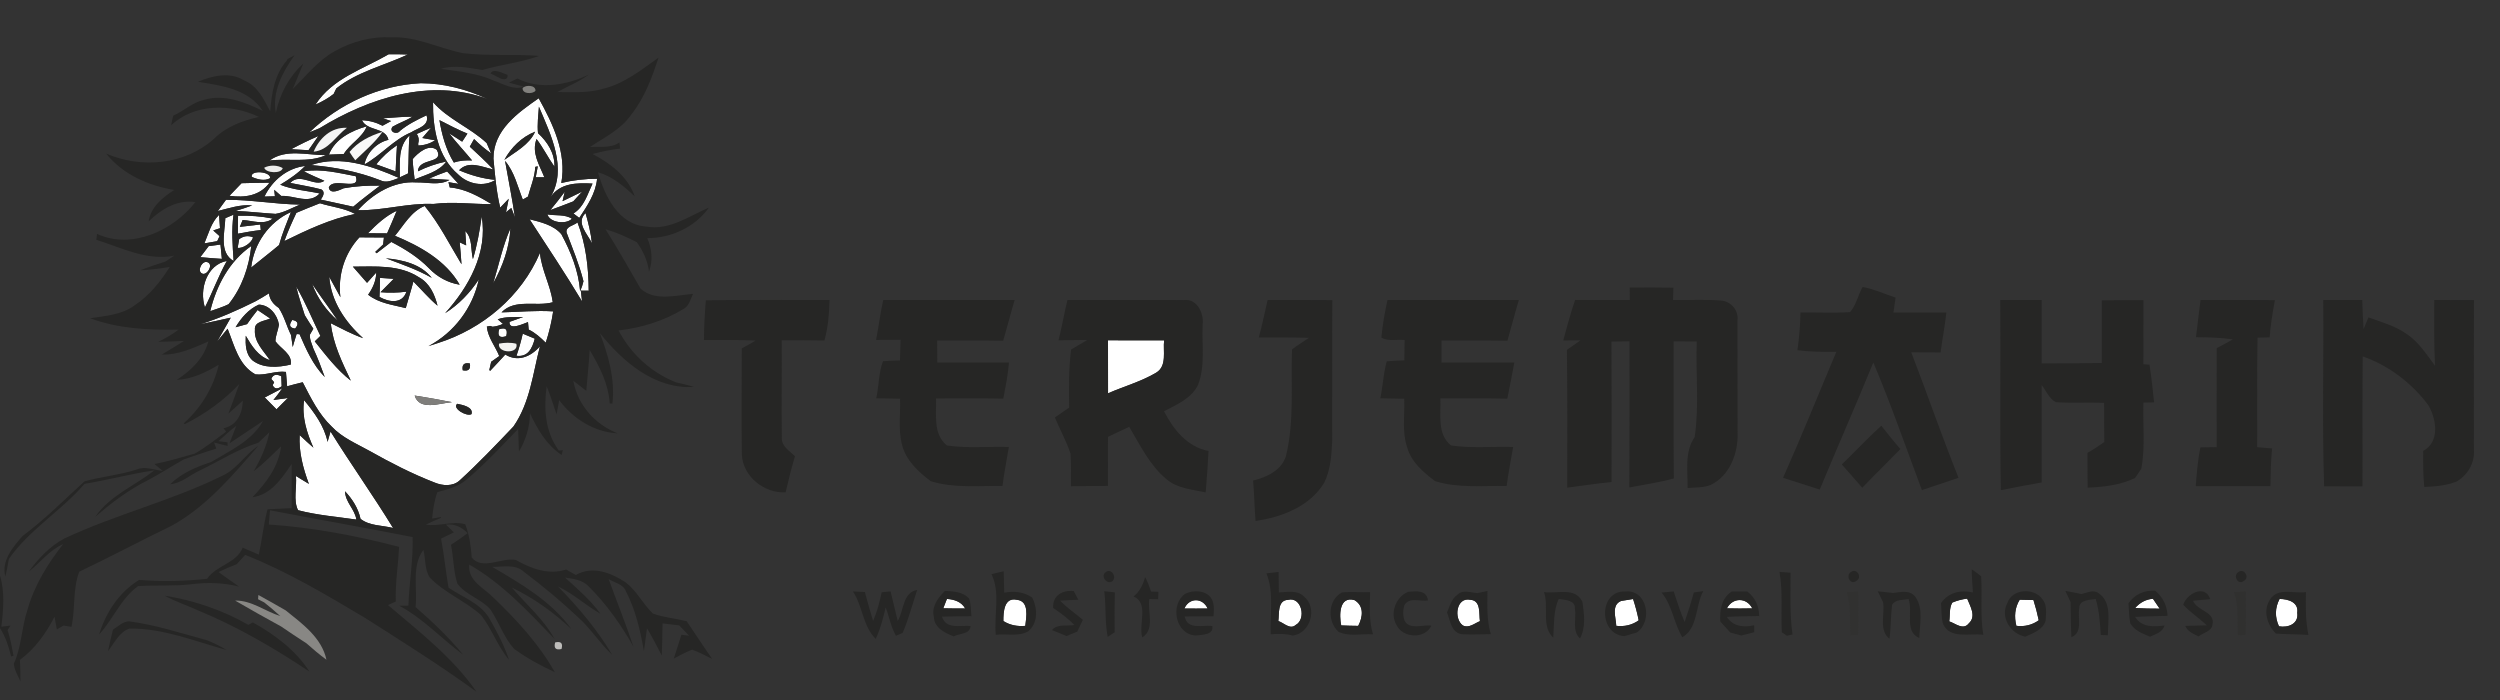 <?xml version="1.0" encoding="UTF-8" ?>
<!DOCTYPE svg PUBLIC "-//W3C//DTD SVG 1.1//EN" "http://www.w3.org/Graphics/SVG/1.1/DTD/svg11.dtd">
<svg width="600pt" height="168pt" viewBox="0 0 600 168" version="1.1" xmlns="http://www.w3.org/2000/svg">
<rect x="0" y="0" width="600" height="168" fill="#333333" stroke="none"/>
<g id="#ffffffff">
<path fill="#ffffff" opacity="1.00" d=" M 75.72 25.10 C 79.76 18.80 87.16 16.59 93.27 13.03 C 94.81 13.00 96.34 13.02 97.88 13.08 C 92.17 15.76 85.73 17.21 80.72 21.22 C 80.56 21.55 80.24 22.21 80.08 22.54 C 78.76 23.60 77.27 24.41 75.72 25.10 Z" />
<path fill="#ffffff" opacity="1.00" d=" M 74.24 31.78 C 81.43 24.89 91.02 20.46 101.00 19.97 C 106.55 19.99 112.00 21.42 117.02 23.77 C 103.39 18.67 88.52 23.52 76.68 30.78 C 75.86 31.12 75.05 31.45 74.24 31.78 Z" />
<path fill="#ffffff" opacity="1.00" d=" M 118.43 38.07 C 118.37 31.24 124.28 27.06 129.29 23.58 C 132.69 29.72 136.04 36.70 134.71 43.92 C 137.52 43.23 140.40 42.91 143.30 42.90 C 142.97 46.44 140.93 49.42 139.02 52.30 C 138.55 51.95 138.08 51.59 137.62 51.23 C 140.20 49.66 140.98 46.61 142.21 44.06 C 138.48 43.86 134.36 43.87 132.06 47.42 C 136.30 40.43 132.15 32.31 129.34 25.61 C 129.19 27.72 128.91 29.84 129.12 31.95 C 131.37 34.04 133.16 36.74 133.07 40.01 C 131.54 37.85 130.38 35.47 128.77 33.36 C 127.51 36.69 129.48 39.59 130.64 42.54 L 128.58 42.55 C 128.70 41.89 128.95 40.57 129.07 39.91 L 128.46 40.05 C 128.35 42.53 127.35 44.82 126.71 47.18 C 126.40 47.36 125.78 47.72 125.47 47.90 C 124.21 44.73 123.46 41.27 121.21 38.61 C 121.99 43.13 122.93 47.61 123.58 52.15 C 123.37 51.59 122.93 50.47 122.71 49.91 L 121.44 50.96 L 122.09 47.70 L 120.05 49.83 C 119.12 46.00 118.80 42.00 118.43 38.07 M 121.04 38.37 C 123.71 36.44 127.04 34.72 128.43 31.60 C 125.22 32.87 122.69 35.38 121.04 38.37 M 120.21 46.71 C 120.85 47.34 120.85 47.34 120.21 46.71 Z" />
<path fill="#ffffff" opacity="1.00" d=" M 103.93 24.53 C 107.56 28.66 112.86 30.63 116.80 34.33 C 117.07 34.95 117.61 36.19 117.87 36.81 C 116.41 35.78 115.05 34.63 113.78 33.37 C 113.43 33.98 113.08 34.58 112.75 35.20 C 114.67 36.98 116.60 38.75 118.40 40.67 C 115.67 40.08 112.47 38.44 110.18 40.86 C 112.98 42.06 115.89 42.90 118.93 43.17 C 116.08 44.98 112.30 44.18 109.98 41.88 C 105.02 37.66 103.86 30.71 103.93 24.53 M 105.46 28.83 C 106.06 32.39 107.03 35.92 108.93 39.02 C 110.34 38.52 111.78 38.45 113.30 38.51 C 111.49 36.31 109.52 34.25 107.80 31.99 C 108.58 32.49 110.14 33.49 110.92 34.00 C 111.33 33.35 111.76 32.72 112.18 32.07 C 109.88 31.12 107.67 29.97 105.46 28.83 Z" />
<path fill="#ffffff" opacity="1.00" d=" M 91.90 28.40 C 94.26 28.26 96.62 27.99 98.99 28.00 C 97.47 28.97 95.73 29.51 94.19 30.43 C 93.28 31.70 95.31 32.42 96.00 31.40 C 97.92 29.82 100.14 28.73 102.37 27.67 C 103.17 30.23 100.18 30.76 98.67 31.76 C 94.41 33.55 91.45 37.27 87.46 39.47 C 88.00 36.64 90.45 34.20 93.23 33.56 C 92.48 30.45 88.21 31.57 86.87 28.86 C 88.62 28.92 90.27 29.37 91.81 30.18 C 92.50 29.82 93.19 29.44 93.87 29.05 L 91.90 28.40 Z" />
<path fill="#ffffff" opacity="1.00" d=" M 78.94 37.11 C 80.37 33.32 84.38 31.36 88.04 30.30 C 86.92 33.09 84.03 34.45 82.50 36.97 C 81.61 37.00 79.83 37.08 78.94 37.11 Z" />
<path fill="#ffffff" opacity="1.00" d=" M 100.03 32.15 C 101.17 31.62 102.31 31.12 103.47 30.64 C 102.77 31.47 102.06 32.30 101.35 33.12 L 104.44 33.68 C 103.15 34.48 101.80 34.89 100.38 34.92 L 100.37 34.43 C 100.62 33.63 100.51 32.87 100.03 32.15 Z" />
<path fill="#ffffff" opacity="1.00" d=" M 69.88 35.81 C 72.01 34.67 74.18 33.61 76.40 32.65 C 75.63 33.80 74.83 34.92 74.04 36.05 C 72.65 35.98 71.27 35.90 69.88 35.81 Z" />
<path fill="#ffffff" opacity="1.00" d=" M 95.97 42.55 C 95.98 39.07 95.45 35.12 98.31 32.48 C 97.99 35.52 98.14 38.58 97.92 41.63 C 97.43 41.86 96.46 42.32 95.97 42.55 Z" />
<path fill="#ffffff" opacity="1.00" d=" M 90.31 39.45 C 91.70 37.65 93.39 36.12 95.28 34.86 C 95.14 36.95 95.02 39.04 94.95 41.14 C 93.41 40.57 91.86 40.01 90.31 39.45 Z" />
<path fill="#ffffff" opacity="1.00" d=" M 99.05 38.17 C 100.35 36.64 102.89 34.48 104.82 35.95 C 106.78 39.46 100.43 37.75 100.31 41.11 C 102.48 40.03 104.75 39.25 107.12 38.76 C 105.32 41.25 102.17 41.90 99.51 43.07 C 99.35 41.44 99.07 39.82 99.05 38.17 Z" />
<path fill="#ffffff" opacity="1.00" d=" M 64.68 38.53 C 68.64 35.63 73.72 37.26 78.23 37.24 C 74.01 39.13 69.17 37.95 64.68 38.53 Z" />
<path fill="#ffffff" opacity="1.00" d=" M 74.65 39.62 C 81.67 37.17 89.24 39.84 95.73 42.70 C 94.28 43.22 92.74 44.06 91.22 43.24 C 85.91 41.19 80.31 40.08 74.65 39.62 Z" />
<path fill="#ffffff" opacity="1.00" d=" M 63.47 47.18 C 65.32 43.31 68.90 40.33 73.24 39.83 C 71.48 41.63 69.39 43.04 67.25 44.33 C 70.26 45.57 73.56 45.74 76.72 46.43 C 74.18 49.18 70.62 46.82 67.50 47.03 C 66.94 46.53 66.38 46.04 65.81 45.55 L 65.98 47.10 L 63.47 47.18 Z" />
<path fill="#ffffff" opacity="1.00" d=" M 60.42 42.45 C 59.99 40.76 65.00 41.11 64.84 42.76 C 63.49 43.54 61.74 43.05 60.42 42.45 Z" />
<path fill="#ffffff" opacity="1.00" d=" M 72.93 41.12 C 77.13 40.43 81.29 41.52 85.39 42.30 C 86.64 46.11 79.89 42.31 78.91 45.03 C 79.27 46.77 81.50 45.61 82.46 45.19 C 85.34 44.66 88.28 44.51 91.20 44.55 C 89.04 46.22 86.85 47.84 84.77 49.61 C 82.18 49.03 79.58 48.47 76.98 47.91 C 77.49 47.17 78.15 46.11 77.13 45.46 C 74.67 44.80 72.14 44.43 69.65 43.90 C 72.09 41.27 75.55 45.05 77.85 43.39 C 76.20 42.65 74.52 41.97 72.93 41.12 Z" />
<path fill="#ffffff" opacity="1.00" d=" M 102.96 42.86 C 104.39 42.24 105.84 41.67 107.31 41.15 C 108.22 42.14 109.13 43.13 110.03 44.13 L 107.63 43.72 C 107.71 44.03 107.86 44.67 107.94 44.99 C 111.64 45.28 114.90 47.15 118.02 49.00 C 113.35 49.01 108.70 48.34 104.04 48.95 C 97.93 48.67 92.00 50.57 85.91 50.45 C 89.41 46.54 94.50 43.38 99.93 43.78 C 102.57 43.71 105.44 44.60 107.88 43.18 C 106.65 43.10 104.19 42.94 102.96 42.86 Z" />
<path fill="#ffffff" opacity="1.00" d=" M 55.07 46.99 C 56.03 45.98 57.00 44.98 57.97 43.97 C 60.20 43.89 62.44 43.88 64.68 43.85 C 62.41 47.00 58.68 47.52 55.07 46.99 Z" />
<path fill="#ffffff" opacity="1.00" d=" M 129.24 43.98 C 129.85 44.64 129.85 44.64 129.24 43.98 Z" />
<path fill="#ffffff" opacity="1.00" d=" M 135.54 46.02 C 135.40 46.59 135.14 47.72 135.01 48.28 C 136.58 47.53 138.16 46.75 139.73 45.98 C 139.01 46.76 138.29 47.54 137.59 48.33 C 135.75 49.03 133.93 49.77 132.08 50.42 C 133.26 48.98 134.44 47.53 135.54 46.02 Z" />
<path fill="#ffffff" opacity="1.00" d=" M 54.24 47.95 C 60.19 47.91 66.07 49.03 72.03 49.10 C 70.09 49.87 68.21 51.01 66.13 51.33 C 62.94 51.13 59.76 50.76 56.56 50.62 C 57.90 50.22 59.22 49.78 60.53 49.30 C 57.70 49.02 54.99 49.98 52.28 50.64 C 52.77 49.96 53.75 48.62 54.24 47.95 Z" />
<path fill="#ffffff" opacity="1.00" d=" M 71.13 51.08 C 73.00 50.27 74.89 49.53 76.79 48.78 C 79.59 49.66 82.60 49.93 85.22 51.34 C 79.22 52.56 73.70 55.20 68.24 57.86 C 69.07 55.55 70.08 53.30 71.13 51.08 Z" />
<path fill="#ffffff" opacity="1.00" d=" M 94.79 56.59 C 96.93 54.02 98.67 50.73 101.92 49.43 C 105.44 53.71 107.91 58.70 110.76 63.42 C 110.64 61.66 110.50 59.91 110.33 58.16 L 111.88 58.89 C 111.82 58.03 111.72 56.31 111.66 55.45 C 113.47 57.22 112.93 59.93 113.50 62.19 C 114.52 58.84 115.11 55.40 115.61 51.95 C 117.10 60.62 112.48 68.95 106.82 75.17 C 110.10 73.09 112.80 70.29 114.92 67.04 C 113.46 73.89 109.02 79.80 102.83 83.07 C 103.39 82.89 104.50 82.53 105.05 82.35 C 115.82 78.95 125.13 71.16 129.59 60.69 C 129.96 64.82 132.12 68.46 132.67 72.54 C 128.61 73.67 123.62 71.61 120.36 74.97 C 124.49 74.88 128.62 74.46 132.76 74.73 C 132.38 77.28 131.78 79.79 130.98 82.25 C 129.75 81.04 128.46 79.85 126.88 79.10 C 126.84 78.65 126.76 77.75 126.72 77.30 C 125.60 77.69 122.11 79.43 122.28 77.25 C 123.37 76.87 124.47 76.47 125.56 76.08 C 123.53 76.16 121.40 75.92 119.45 76.63 C 119.76 76.91 120.39 77.46 120.71 77.73 C 119.92 78.10 119.09 78.33 118.23 78.42 L 117.62 78.22 C 117.43 78.26 117.04 78.34 116.84 78.38 C 117.08 81.00 118.87 83.08 119.82 85.46 C 119.34 85.80 118.37 86.48 117.88 86.83 C 117.77 87.31 117.55 88.29 117.44 88.78 L 117.62 89.02 C 118.84 87.72 120.07 86.42 121.27 85.09 C 124.29 86.97 127.44 85.58 129.59 83.11 C 127.89 89.65 127.20 96.66 123.23 102.36 C 119.03 106.77 114.83 111.18 110.33 115.29 C 108.72 116.80 106.21 116.61 104.30 115.81 C 98.90 113.72 93.73 111.06 88.69 108.22 C 85.55 106.47 82.11 105.05 79.61 102.38 C 76.48 99.42 74.60 95.50 72.65 91.74 C 71.40 92.04 70.15 92.36 68.91 92.71 C 68.84 91.84 68.70 90.12 68.63 89.26 C 66.15 88.94 63.73 90.14 61.30 89.85 C 57.21 87.62 56.24 82.85 54.62 78.89 C 53.78 79.93 52.95 80.97 52.09 82.00 C 53.18 80.07 54.31 78.17 55.38 76.24 C 52.92 76.76 50.48 77.36 48.01 77.84 C 52.63 76.41 57.05 74.45 61.37 72.29 C 62.45 71.70 63.50 71.06 64.55 70.40 C 64.72 71.94 65.65 73.07 66.90 73.90 C 68.23 75.90 68.78 78.28 69.85 80.42 C 69.95 81.14 70.15 82.57 70.25 83.29 C 70.54 82.24 70.85 81.20 71.19 80.17 C 71.37 80.18 71.72 80.21 71.90 80.22 C 73.49 83.87 75.11 87.60 77.94 90.49 C 77.11 88.18 76.24 85.88 75.20 83.65 C 74.87 82.55 74.28 81.49 74.38 80.31 C 74.58 79.96 75.00 79.25 75.20 78.90 C 74.49 77.83 73.80 76.75 73.14 75.65 C 72.43 73.36 71.61 71.09 71.08 68.74 C 73.31 72.55 74.96 76.66 76.90 80.62 C 76.45 81.05 75.99 81.49 75.55 81.93 C 78.21 85.27 80.82 88.70 84.20 91.36 C 82.11 86.95 79.91 82.50 79.39 77.57 C 81.94 78.85 84.46 80.21 87.15 81.16 C 82.87 77.34 79.45 72.32 79.02 66.43 C 79.69 67.66 81.03 70.11 81.70 71.33 C 81.05 66.08 82.66 60.85 86.26 56.96 C 88.22 56.96 90.18 56.98 92.14 57.00 C 92.09 57.42 92.00 58.26 91.95 58.68 C 91.48 59.12 90.53 60.01 90.06 60.46 L 90.39 60.78 C 91.56 59.87 92.73 58.96 93.91 58.06 C 97.20 59.76 100.38 61.74 102.98 64.41 C 104.95 66.46 107.50 67.87 110.32 68.33 C 107.01 62.53 100.78 59.06 94.79 56.59 M 92.61 61.99 C 96.35 63.40 100.14 64.69 103.63 66.69 C 100.97 63.34 96.63 62.36 92.61 61.99 M 84.69 63.99 C 85.83 65.27 86.96 66.58 88.09 67.88 C 88.65 67.26 89.75 66.02 90.31 65.40 C 90.26 67.38 89.48 69.15 88.35 70.73 C 90.96 72.80 94.27 73.15 97.38 73.95 C 97.97 71.81 98.66 69.71 99.21 67.57 C 101.15 69.49 102.91 71.60 105.01 73.37 C 104.34 70.68 103.11 67.95 100.57 66.56 C 95.86 63.47 90.04 63.98 84.69 63.99 M 56.54 78.54 C 57.22 78.35 58.60 77.98 59.29 77.79 C 60.09 76.63 60.93 75.50 61.82 74.40 C 62.83 75.08 63.83 75.76 64.84 76.44 C 63.61 77.06 60.97 77.12 61.18 79.13 C 60.94 82.08 63.27 84.20 64.78 86.44 C 61.95 85.54 60.39 82.99 58.98 80.58 C 58.90 82.69 58.91 84.97 60.62 86.51 C 63.23 88.49 66.77 88.19 69.78 87.50 C 70.22 84.97 67.36 83.70 66.10 81.90 C 66.13 80.53 66.75 79.27 66.95 77.93 C 66.57 75.55 64.70 73.19 62.12 73.11 C 59.67 74.20 57.89 76.28 56.54 78.54 M 111.06 88.87 C 112.43 89.15 113.00 88.60 112.76 87.23 C 111.38 86.98 110.82 87.53 111.06 88.87 M 99.52 94.93 C 100.65 98.67 105.60 96.75 108.48 96.52 C 105.50 95.91 102.51 95.41 99.52 94.93 M 113.16 99.39 C 113.66 97.65 110.96 97.18 109.74 96.91 C 108.43 97.98 112.02 100.07 113.16 99.39 Z" />
<path fill="#ffffff" opacity="1.00" d=" M 88.30 55.98 C 90.35 53.88 92.53 51.84 95.22 50.58 C 94.49 52.41 93.69 54.20 92.90 56.01 C 91.37 56.00 89.83 55.99 88.30 55.98 Z" />
<path fill="#ffffff" opacity="1.00" d=" M 131.37 51.45 C 133.27 51.82 135.60 51.38 137.26 52.50 C 135.83 53.97 131.92 53.43 131.37 51.45 Z" />
<path fill="#ffffff" opacity="1.00" d=" M 49.05 58.41 C 50.05 56.05 50.67 53.42 52.57 51.57 C 52.63 52.37 52.74 53.97 52.80 54.77 C 52.39 54.91 51.57 55.17 51.17 55.31 C 51.55 55.65 52.32 56.33 52.70 56.67 C 52.56 56.97 52.28 57.58 52.13 57.88 C 51.36 58.02 49.82 58.28 49.05 58.41 Z" />
<path fill="#ffffff" opacity="1.00" d=" M 54.08 52.36 C 54.57 52.15 55.55 51.73 56.04 51.52 C 55.53 55.22 55.82 58.93 56.07 62.64 C 52.49 60.61 53.97 55.73 54.08 52.36 Z" />
<path fill="#ffffff" opacity="1.00" d=" M 57.13 51.78 C 59.92 51.70 62.72 51.90 65.45 52.46 C 63.33 54.08 60.62 52.94 58.24 52.80 C 58.07 53.22 57.73 54.04 57.56 54.45 C 58.78 54.31 61.23 54.02 62.46 53.88 L 62.59 55.21 C 60.74 55.42 58.91 55.74 57.09 56.09 C 57.12 54.65 57.13 53.21 57.13 51.78 Z" />
<path fill="#ffffff" opacity="1.00" d=" M 60.28 64.22 C 60.91 58.48 64.54 53.27 69.82 50.89 C 68.81 53.51 67.71 56.10 66.98 58.81 C 64.78 60.66 62.50 62.40 60.28 64.22 Z" />
<path fill="#ffffff" opacity="1.00" d=" M 142.07 58.40 C 141.02 56.14 138.12 53.46 140.53 51.14 C 141.21 53.52 141.81 55.94 142.07 58.40 Z" />
<path fill="#ffffff" opacity="1.00" d=" M 127.09 52.62 C 129.77 53.30 132.85 54.01 134.72 56.20 C 137.01 60.43 138.85 65.05 139.23 69.89 C 139.58 69.12 139.85 68.32 140.03 67.50 C 139.03 63.49 137.43 59.68 135.98 55.83 C 135.66 54.34 137.76 54.14 138.60 53.38 C 140.62 58.63 141.25 64.19 141.29 69.77 C 140.82 69.76 139.87 69.75 139.40 69.75 L 139.70 72.34 C 135.67 65.65 131.35 59.16 127.09 52.62 Z" />
<path fill="#ffffff" opacity="1.00" d=" M 118.37 68.00 C 119.70 63.59 120.64 59.04 122.50 54.81 C 122.25 59.50 120.63 63.93 118.37 68.00 Z" />
<path fill="#ffffff" opacity="1.00" d=" M 57.40 57.40 C 58.45 56.62 59.55 56.47 60.71 56.95 C 60.54 58.20 58.28 59.72 57.04 59.48 C 57.13 58.96 57.31 57.92 57.40 57.40 Z" />
<path fill="#ffffff" opacity="1.00" d=" M 50.08 59.07 C 50.79 58.98 52.20 58.79 52.91 58.69 C 53.00 59.55 53.17 61.27 53.25 62.13 C 51.52 62.01 49.80 61.89 48.07 61.72 C 48.73 60.83 49.40 59.95 50.08 59.07 Z" />
<path fill="#ffffff" opacity="1.00" d=" M 50.45 74.68 C 51.94 68.56 55.02 62.68 60.31 59.03 C 59.75 64.11 58.09 68.99 54.87 73.01 C 53.46 73.71 51.93 74.15 50.45 74.68 Z" />
<path fill="#ffffff" opacity="1.00" d=" M 48.84 65.74 C 47.19 65.55 48.14 62.89 49.45 62.86 C 51.29 62.99 50.16 65.66 48.84 65.74 Z" />
<path fill="#ffffff" opacity="1.00" d=" M 49.18 73.78 C 47.78 69.47 49.61 63.54 54.44 62.62 C 52.44 66.23 51.03 70.11 49.18 73.78 Z" />
<path fill="#ffffff" opacity="1.00" d=" M 91.20 66.69 C 92.30 66.75 93.39 66.83 94.50 66.92 C 93.45 68.01 92.38 69.06 91.32 70.13 C 93.40 70.31 95.48 70.27 97.55 70.00 C 96.53 73.05 93.33 72.54 91.07 71.26 C 91.15 69.74 91.19 68.22 91.20 66.69 Z" />
<path fill="#ffffff" opacity="1.00" d=" M 74.91 68.11 C 76.87 71.10 79.06 73.94 81.05 76.93 C 78.29 74.54 76.15 71.54 74.91 68.11 Z" />
<path fill="#ffffff" opacity="1.00" d=" M 70.16 76.78 C 71.55 77.06 71.77 77.76 70.83 78.86 C 69.48 78.69 69.26 78.00 70.16 76.78 Z" />
<path fill="#ffffff" opacity="1.00" d=" M 119.78 79.03 C 121.34 78.49 121.92 79.03 121.50 80.68 C 119.90 81.21 119.33 80.66 119.78 79.03 Z" />
<path fill="#ffffff" opacity="1.00" d=" M 125.46 80.08 C 126.42 80.48 127.39 80.88 128.35 81.28 C 127.74 83.57 126.75 85.75 123.95 85.39 C 124.55 83.65 125.06 81.88 125.46 80.08 Z" />
<path fill="#ffffff" opacity="1.00" d=" M 265.92 81.67 C 270.41 81.67 274.90 81.66 279.39 81.68 C 279.07 84.24 280.15 87.79 277.52 89.42 C 273.90 91.58 269.78 92.71 265.93 94.39 C 265.91 90.15 265.91 85.91 265.92 81.67 Z" />
<path fill="#ffffff" opacity="1.00" d=" M 65.10 90.96 C 65.49 89.90 66.30 89.68 67.51 90.30 C 67.53 90.90 67.57 92.11 67.60 92.71 C 66.56 93.46 65.84 93.36 65.43 92.41 C 65.52 92.25 65.70 91.94 65.79 91.79 L 65.69 91.61 C 65.54 91.44 65.25 91.12 65.10 90.96 Z" />
<path fill="#ffffff" opacity="1.00" d=" M 63.54 95.39 C 64.59 94.84 66.69 93.74 67.75 93.19 C 67.08 94.16 66.38 95.10 65.63 96.00 C 66.50 95.88 68.23 95.64 69.10 95.52 C 68.19 96.43 67.26 97.31 66.36 98.24 C 65.41 97.30 64.46 96.35 63.54 95.39 Z" />
<path fill="#ffffff" opacity="1.00" d=" M 72.98 96.04 C 75.44 99.00 77.81 102.21 78.62 106.05 C 78.85 105.22 79.09 104.39 79.33 103.56 C 84.18 111.38 89.54 118.87 94.34 126.72 C 91.77 126.05 88.69 126.25 86.53 124.53 C 85.96 121.96 84.58 119.80 82.81 117.91 C 82.86 120.53 85.16 122.18 85.53 124.70 C 80.87 124.02 76.06 123.64 71.53 122.45 C 70.33 120.03 71.29 116.91 71.02 114.24 C 72.06 114.86 73.10 115.49 74.13 116.13 C 72.74 112.38 71.69 108.46 71.92 104.42 C 73.01 105.44 74.09 106.46 75.22 107.44 C 73.62 103.85 72.40 100.03 72.98 96.04 Z" />
<path fill="#ffffff" opacity="1.00" d=" M 227.26 143.74 C 229.03 143.87 230.70 144.39 231.65 146.03 C 229.89 146.05 228.14 146.03 226.38 145.99 C 226.60 145.43 227.04 144.30 227.26 143.74 Z" />
<path fill="#ffffff" opacity="1.00" d=" M 240.81 149.05 C 240.80 146.95 240.95 143.27 244.04 143.95 C 247.07 144.24 246.32 148.09 246.07 150.21 C 244.21 150.38 242.40 150.06 240.81 149.05 Z" />
<path fill="#ffffff" opacity="1.00" d=" M 284.25 146.04 C 285.41 143.38 288.65 143.41 289.83 146.04 C 287.97 146.06 286.11 146.07 284.25 146.04 Z" />
<path fill="#ffffff" opacity="1.00" d=" M 306.80 149.05 C 307.05 147.29 306.54 144.08 309.12 143.96 C 312.43 143.13 313.57 148.63 310.95 150.00 C 309.60 151.20 308.10 149.45 306.80 149.05 Z" />
<path fill="#ffffff" opacity="1.00" d=" M 321.89 150.10 C 321.41 147.73 321.34 143.00 325.06 144.02 C 327.44 145.42 327.08 148.09 325.97 150.21 C 324.61 150.20 323.25 150.16 321.89 150.10 Z" />
<path fill="#ffffff" opacity="1.00" d=" M 351.07 150.10 C 348.83 148.45 349.50 143.22 352.90 143.95 C 355.48 144.12 354.92 147.31 355.18 149.08 C 353.89 149.59 352.52 150.85 351.07 150.10 Z" />
<path fill="#ffffff" opacity="1.00" d=" M 389.07 144.23 C 389.79 144.11 391.22 143.88 391.94 143.76 C 392.49 145.44 392.94 147.14 393.29 148.88 C 391.70 150.03 389.84 150.43 387.90 150.20 C 387.85 148.28 386.63 145.19 389.07 144.23 Z" />
<path fill="#ffffff" opacity="1.00" d=" M 414.45 146.00 C 415.85 143.37 419.17 143.33 420.55 146.01 C 418.51 146.06 416.48 146.06 414.45 146.00 Z" />
<path fill="#ffffff" opacity="1.00" d=" M 468.55 144.62 C 469.69 144.14 470.88 143.82 472.12 143.67 C 472.84 145.50 474.38 147.91 472.52 149.60 C 471.17 151.35 469.32 149.61 467.82 149.13 C 468.06 147.63 467.76 145.98 468.55 144.62 Z" />
<path fill="#ffffff" opacity="1.00" d=" M 484.73 143.93 C 485.56 143.95 487.20 143.99 488.03 144.01 C 488.53 145.60 488.95 147.22 489.30 148.87 C 487.70 150.02 485.86 150.44 483.93 150.20 C 483.38 148.03 483.54 145.84 484.73 143.93 Z" />
<path fill="#ffffff" opacity="1.00" d=" M 512.42 145.93 C 513.54 144.65 514.98 143.83 516.71 143.71 C 517.11 144.30 517.92 145.49 518.32 146.08 C 516.34 146.08 514.37 146.05 512.42 145.93 Z" />
<path fill="#ffffff" opacity="1.00" d=" M 547.10 143.75 C 549.11 143.76 551.73 144.50 551.34 147.08 C 551.73 149.75 549.11 150.72 546.95 150.31 C 545.95 148.14 545.97 145.88 547.10 143.75 Z" />
</g>
<g id="#262625ff">
<path fill="#262625" opacity="1.00" d=" M 80.40 12.25 C 84.51 9.95 89.24 8.70 93.96 8.96 C 99.95 8.70 105.37 11.61 111.11 12.76 C 117.18 13.48 123.33 12.94 129.41 13.42 C 125.00 15.02 120.28 15.46 115.79 16.80 C 112.48 16.29 109.13 15.51 105.81 16.52 C 110.11 17.14 114.55 17.54 118.57 19.37 C 120.88 20.17 123.20 21.70 125.76 20.80 L 122.14 19.83 C 122.81 19.49 123.49 19.16 124.17 18.84 C 129.65 21.63 136.07 20.41 141.38 17.87 C 140.06 18.84 138.63 19.63 137.16 20.34 C 136.02 20.90 134.89 21.48 133.77 22.09 C 137.47 22.11 141.28 22.36 144.87 21.27 C 149.88 20.04 153.94 16.74 158.06 13.83 C 156.46 18.63 154.70 23.48 151.51 27.49 C 149.07 31.06 145.08 32.96 141.58 35.29 C 143.93 35.11 146.61 35.65 148.67 34.17 L 148.83 35.67 C 146.59 35.91 144.39 36.38 142.22 36.96 C 146.53 39.23 150.66 42.34 152.34 47.12 C 149.74 44.71 147.01 42.33 143.52 41.35 C 145.11 47.01 148.42 53.92 155.11 54.38 C 160.67 55.35 165.34 51.89 170.15 49.81 C 166.79 54.53 161.09 57.15 155.35 57.16 C 156.48 59.75 156.73 62.54 155.76 65.21 C 155.46 62.60 154.35 60.25 152.84 58.14 C 150.43 56.87 147.94 55.77 145.32 55.02 C 148.30 59.67 150.95 64.52 153.74 69.27 C 157.08 72.35 162.25 70.88 166.33 70.52 C 165.71 71.83 165.38 73.50 163.95 74.21 C 159.26 77.05 153.89 78.69 148.46 79.31 C 151.43 84.98 156.34 89.45 162.31 91.79 C 163.73 92.10 165.16 92.41 166.54 92.87 C 157.17 93.45 149.44 86.82 143.96 79.92 C 146.02 85.34 147.64 91.00 146.98 96.87 L 146.33 96.82 C 146.04 92.14 143.88 87.94 141.52 84.00 C 141.34 87.28 140.96 90.53 140.71 93.80 C 139.93 93.20 138.37 91.99 137.59 91.38 C 138.63 97.21 142.81 101.87 148.25 104.01 C 142.63 103.71 137.51 100.50 134.21 96.03 C 134.02 97.17 133.81 98.31 133.58 99.45 C 132.81 97.19 132.09 94.92 131.20 92.70 C 130.48 98.03 130.81 103.67 134.13 108.14 L 135.08 108.04 L 134.79 109.20 C 131.19 106.81 128.97 103.02 127.19 99.17 C 127.17 102.46 126.21 105.58 124.54 108.38 C 124.49 107.03 124.39 104.31 124.35 102.96 C 120.33 107.11 116.40 111.37 111.98 115.09 C 110.01 116.82 107.43 117.43 104.98 118.11 C 104.22 120.14 103.92 122.30 103.71 124.45 C 104.24 124.36 105.28 124.18 105.81 124.09 L 105.83 124.30 C 104.60 124.78 103.40 125.32 102.22 125.91 C 105.38 126.41 108.52 124.95 111.66 125.82 C 112.65 128.39 113.01 131.09 113.22 133.82 C 115.81 136.95 120.44 133.71 123.80 134.39 C 127.43 136.46 131.70 138.07 135.88 136.68 C 136.46 137.01 137.61 137.67 138.19 138.00 C 142.20 135.71 146.64 137.45 150.18 139.78 C 152.84 141.83 154.31 144.97 156.70 147.26 C 159.31 148.20 162.12 148.42 164.80 149.09 C 166.86 152.10 168.83 155.17 170.93 158.14 C 169.34 157.39 167.79 156.50 166.12 155.92 C 164.59 156.49 163.16 157.31 161.71 158.06 C 162.30 156.14 162.95 154.25 163.54 152.34 L 165.37 152.57 C 164.59 151.73 163.80 150.91 163.01 150.09 C 161.67 149.94 160.34 149.78 159.01 149.62 C 158.95 152.20 158.94 154.77 158.84 157.35 C 157.70 155.14 156.56 152.93 155.28 150.79 C 155.02 152.62 154.81 154.46 154.54 156.29 C 153.68 151.34 152.54 146.36 150.20 141.87 C 149.53 140.14 147.47 139.86 146.08 138.99 C 148.04 144.39 150.19 149.73 152.02 155.18 C 149.04 149.95 145.55 144.96 141.25 140.71 C 139.79 139.17 137.61 138.91 135.63 138.63 C 138.62 141.36 141.73 144.01 144.12 147.31 C 140.60 145.31 137.60 142.49 133.92 140.75 C 138.82 145.76 143.36 151.15 146.95 157.19 C 143.96 154.41 141.80 150.87 138.75 148.15 C 134.62 144.26 130.23 140.62 125.69 137.20 C 123.61 135.28 120.62 136.12 118.10 136.03 C 125.06 140.11 132.36 144.33 137.16 151.01 C 132.92 146.99 128.14 143.56 122.86 141.03 C 126.31 145.11 130.49 148.60 133.10 153.35 C 126.80 146.83 120.59 140.04 112.62 135.50 C 112.22 139.46 116.19 141.09 118.51 143.51 C 124.06 148.83 129.37 154.60 133.16 161.33 C 129.73 159.76 126.40 157.93 123.35 155.70 C 120.92 152.96 119.75 149.33 117.72 146.30 C 115.51 143.71 111.79 142.84 109.77 140.06 C 108.79 137.07 108.88 133.83 108.23 130.75 C 109.60 129.88 110.93 128.94 112.23 127.96 C 110.83 126.51 109.10 125.65 107.03 125.91 C 107.51 126.37 108.46 127.30 108.94 127.77 C 107.91 128.26 106.88 128.76 105.85 129.27 C 106.60 133.17 106.96 137.12 107.65 141.03 C 110.98 143.35 115.24 144.71 117.41 148.35 C 119.26 151.55 120.97 154.85 122.17 158.35 C 119.36 155.09 118.07 150.86 115.37 147.55 C 111.60 144.19 106.70 142.29 103.17 138.63 C 101.86 136.70 102.19 134.14 101.61 131.97 C 98.70 135.91 100.26 141.14 99.73 145.69 C 103.82 149.22 107.74 153.01 111.20 157.17 C 106.00 153.32 101.57 148.44 95.81 145.37 C 96.36 145.36 97.47 145.35 98.02 145.35 C 98.19 139.85 99.19 134.40 99.03 128.90 C 87.64 126.65 76.20 124.66 64.80 122.47 C 64.73 123.32 64.58 125.03 64.51 125.88 C 75.07 126.59 85.56 128.58 95.80 131.25 C 95.55 135.62 94.85 139.97 94.99 144.36 C 94.52 144.58 93.59 145.01 93.12 145.22 C 100.66 151.63 108.70 157.84 114.37 166.04 C 105.73 159.74 96.65 154.06 87.64 148.31 C 78.32 142.77 68.95 137.17 58.84 133.17 C 58.16 133.92 57.48 134.67 56.80 135.42 C 55.32 135.96 53.87 136.59 52.46 137.29 C 54.06 138.51 55.75 139.59 57.37 140.79 C 53.68 139.83 49.83 139.74 46.06 140.20 C 41.77 140.73 37.44 140.38 33.14 140.67 C 29.01 143.64 27.14 148.66 23.78 152.28 C 25.40 147.00 28.61 142.09 33.39 139.18 C 38.83 139.62 44.28 139.50 49.70 138.91 C 51.97 135.60 56.65 135.29 58.25 131.45 C 59.55 131.99 60.84 132.54 62.12 133.11 C 62.89 129.50 63.25 125.81 64.21 122.23 C 66.14 122.12 68.07 122.03 70.00 121.95 C 69.99 118.41 70.01 114.87 70.00 111.34 C 67.67 114.78 65.06 118.73 60.57 119.35 C 63.86 115.91 66.86 112.00 67.46 107.12 C 65.32 109.16 63.24 111.29 60.90 113.10 C 62.57 110.17 64.00 107.07 64.66 103.73 C 64.00 104.36 62.68 105.62 62.02 106.25 C 57.02 107.81 52.61 110.68 47.93 112.93 C 45.54 114.01 43.56 115.99 40.84 116.22 C 43.59 113.48 47.17 112.08 50.76 110.83 C 55.28 108.11 60.41 105.84 63.13 101.04 C 60.43 102.79 57.79 104.64 55.08 106.40 L 56.69 102.23 C 55.17 103.32 53.83 104.63 52.43 105.88 L 54.60 106.15 L 54.63 107.03 C 53.82 106.82 52.20 106.41 51.39 106.21 L 51.90 107.67 C 49.29 108.45 46.74 109.39 44.15 110.23 C 41.22 111.89 38.39 113.73 35.41 115.30 C 30.80 117.60 26.69 120.70 22.83 124.09 C 26.34 118.92 32.33 116.62 37.04 112.88 C 31.40 113.71 25.90 115.21 20.28 116.12 C 14.72 122.63 7.02 127.10 2.12 134.16 C 1.89 135.57 1.63 136.99 1.26 138.39 C 0.32 134.49 3.09 131.32 5.45 128.61 C 10.77 124.67 15.42 119.94 20.29 115.51 C 24.39 114.38 28.66 114.02 32.72 112.71 C 34.77 111.80 37.01 112.78 39.07 113.04 L 37.07 111.36 C 40.36 110.74 43.56 109.75 46.78 108.85 C 49.43 107.31 51.84 105.42 54.29 103.59 L 53.63 102.78 C 56.86 102.12 58.22 99.23 58.27 96.15 C 57.11 97.19 55.98 98.26 54.81 99.28 C 55.67 96.90 56.61 94.55 57.43 92.16 C 53.70 96.15 49.23 99.33 44.36 101.79 L 44.09 101.59 C 48.27 97.89 51.24 92.99 52.49 87.54 C 49.40 89.38 46.09 91.01 42.42 91.17 C 45.87 88.91 48.90 86.05 50.01 81.95 C 46.45 83.50 42.81 85.23 38.83 85.09 C 40.61 84.00 42.42 82.95 44.18 81.82 C 42.11 81.93 40.04 82.00 37.97 82.04 C 39.69 81.21 41.35 80.27 42.87 79.10 C 35.68 79.24 28.44 78.91 21.62 76.38 C 25.29 75.81 29.29 75.58 32.36 73.24 C 35.87 70.93 38.52 67.59 40.74 64.07 C 38.39 64.46 36.02 64.77 33.63 64.88 C 35.62 64.09 37.65 63.42 39.69 62.78 C 40.40 62.30 41.12 61.83 41.83 61.36 C 35.24 62.65 29.19 59.46 23.12 57.55 L 23.29 56.14 C 31.65 59.96 41.55 55.34 46.89 48.51 C 42.46 47.85 38.72 50.22 35.67 53.13 C 36.20 49.64 39.05 47.38 41.82 45.59 C 35.60 44.56 29.50 41.88 25.47 36.86 C 33.96 40.53 44.40 39.58 51.40 33.28 C 54.29 30.36 58.21 28.98 62.13 28.06 C 55.44 24.86 46.74 24.79 41.07 30.06 C 41.19 29.49 41.43 28.35 41.55 27.78 C 44.11 26.65 46.21 24.55 49.02 23.95 C 53.83 22.52 58.76 24.52 63.06 26.61 C 59.65 21.36 53.14 20.52 47.49 19.63 C 50.96 18.17 55.13 17.16 58.56 19.29 C 61.81 20.57 63.33 23.85 64.85 26.73 C 65.18 22.43 65.89 17.86 68.85 14.51 L 69.01 14.16 L 70.69 13.26 C 67.83 17.26 65.25 22.04 66.20 27.13 C 67.13 22.57 69.35 18.41 72.80 15.23 C 72.17 16.75 70.90 19.81 70.27 21.33 C 73.52 18.18 76.36 14.46 80.40 12.25 M 75.72 25.10 C 77.27 24.41 78.76 23.60 80.08 22.54 C 80.24 22.21 80.56 21.55 80.72 21.22 C 85.73 17.21 92.17 15.76 97.88 13.08 C 96.34 13.02 94.81 13.00 93.27 13.03 C 87.16 16.59 79.76 18.80 75.72 25.10 M 74.24 31.78 C 75.05 31.45 75.86 31.12 76.68 30.78 C 88.52 23.52 103.39 18.67 117.02 23.77 C 112.00 21.42 106.55 19.99 101.00 19.97 C 91.02 20.46 81.43 24.89 74.24 31.78 M 125.44 21.14 C 125.30 22.56 127.76 22.64 128.50 21.80 C 128.61 20.40 126.18 20.31 125.44 21.14 M 118.43 38.07 C 118.80 42.00 119.12 46.00 120.05 49.83 L 122.09 47.70 L 121.44 50.96 L 122.71 49.91 C 122.93 50.47 123.37 51.59 123.58 52.15 C 122.93 47.61 121.99 43.13 121.21 38.61 C 123.46 41.27 124.21 44.73 125.47 47.90 C 125.78 47.72 126.40 47.36 126.71 47.18 C 127.35 44.82 128.35 42.53 128.46 40.05 L 129.07 39.91 C 128.95 40.57 128.70 41.89 128.58 42.55 L 130.64 42.54 C 129.48 39.59 127.51 36.69 128.77 33.36 C 130.38 35.47 131.54 37.85 133.07 40.01 C 133.16 36.74 131.37 34.04 129.12 31.95 C 128.91 29.84 129.19 27.72 129.34 25.61 C 132.15 32.31 136.30 40.43 132.06 47.42 C 134.36 43.87 138.48 43.86 142.21 44.06 C 140.98 46.61 140.20 49.66 137.62 51.23 C 138.08 51.59 138.55 51.95 139.02 52.30 C 140.93 49.42 142.97 46.44 143.30 42.90 C 140.40 42.91 137.52 43.23 134.71 43.92 C 136.04 36.70 132.69 29.72 129.29 23.58 C 124.28 27.06 118.37 31.24 118.43 38.07 M 103.93 24.53 C 103.86 30.71 105.02 37.66 109.98 41.88 C 112.30 44.18 116.08 44.98 118.93 43.17 C 115.89 42.90 112.98 42.06 110.18 40.86 C 112.47 38.44 115.67 40.08 118.40 40.67 C 116.60 38.75 114.67 36.98 112.75 35.20 C 113.08 34.58 113.43 33.98 113.78 33.37 C 115.05 34.63 116.41 35.78 117.87 36.81 C 117.61 36.19 117.07 34.95 116.80 34.33 C 112.86 30.63 107.56 28.66 103.93 24.53 M 91.90 28.40 L 93.87 29.05 C 93.19 29.44 92.50 29.82 91.81 30.18 C 90.27 29.37 88.62 28.92 86.87 28.86 C 88.21 31.57 92.48 30.45 93.23 33.56 C 90.45 34.20 88.00 36.64 87.46 39.47 C 91.45 37.27 94.41 33.55 98.67 31.76 C 100.18 30.76 103.17 30.23 102.37 27.67 C 100.14 28.73 97.92 29.82 96.00 31.40 C 95.31 32.42 93.28 31.70 94.19 30.43 C 95.73 29.51 97.47 28.97 98.99 28.00 C 96.62 27.99 94.26 28.26 91.90 28.40 M 75.28 36.40 C 78.82 36.09 80.63 32.60 83.26 30.67 C 79.47 30.50 76.67 33.14 75.28 36.40 M 78.94 37.11 C 79.83 37.08 81.61 37.00 82.50 36.97 C 84.03 34.45 86.92 33.09 88.04 30.30 C 84.38 31.36 80.37 33.32 78.94 37.11 M 100.03 32.15 C 100.51 32.87 100.62 33.63 100.37 34.43 L 100.38 34.92 C 101.80 34.89 103.15 34.48 104.44 33.68 L 101.35 33.12 C 102.06 32.30 102.77 31.47 103.47 30.64 C 102.31 31.12 101.17 31.62 100.03 32.15 M 69.88 35.81 C 71.27 35.90 72.65 35.98 74.04 36.05 C 74.83 34.92 75.63 33.80 76.40 32.65 C 74.18 33.61 72.01 34.67 69.88 35.81 M 83.89 36.47 C 84.31 37.15 84.77 37.82 85.26 38.46 C 87.50 36.27 89.97 34.26 91.78 31.66 C 88.80 32.58 85.90 34.02 83.89 36.47 M 95.97 42.55 C 96.46 42.32 97.43 41.86 97.92 41.63 C 98.14 38.58 97.99 35.52 98.31 32.48 C 95.45 35.12 95.98 39.07 95.97 42.55 M 90.31 39.45 C 91.86 40.01 93.41 40.57 94.95 41.14 C 95.02 39.04 95.14 36.95 95.28 34.86 C 93.39 36.12 91.70 37.65 90.31 39.45 M 99.05 38.17 C 99.07 39.82 99.35 41.44 99.51 43.07 C 102.17 41.90 105.32 41.25 107.12 38.76 C 104.75 39.25 102.48 40.03 100.31 41.11 C 100.43 37.75 106.78 39.46 104.82 35.95 C 102.89 34.48 100.35 36.64 99.05 38.17 M 64.68 38.53 C 69.17 37.95 74.01 39.13 78.23 37.24 C 73.72 37.26 68.64 35.63 64.68 38.53 M 74.65 39.62 C 80.31 40.08 85.91 41.19 91.22 43.24 C 92.74 44.06 94.28 43.22 95.73 42.70 C 89.24 39.84 81.67 37.17 74.65 39.62 M 63.42 40.25 C 63.76 41.55 67.53 41.78 67.85 40.34 C 66.57 39.59 64.73 39.56 63.42 40.25 M 63.47 47.18 L 65.98 47.10 L 65.81 45.55 C 66.38 46.04 66.94 46.53 67.50 47.03 C 70.62 46.82 74.18 49.18 76.72 46.43 C 73.56 45.74 70.26 45.57 67.25 44.33 C 69.39 43.04 71.48 41.63 73.24 39.83 C 68.90 40.33 65.32 43.31 63.47 47.18 M 60.42 42.45 C 61.74 43.05 63.49 43.54 64.84 42.76 C 65.00 41.11 59.99 40.76 60.42 42.45 M 72.93 41.12 C 74.52 41.97 76.20 42.65 77.85 43.39 C 75.55 45.05 72.09 41.27 69.65 43.90 C 72.14 44.43 74.67 44.80 77.13 45.46 C 78.15 46.11 77.49 47.17 76.98 47.91 C 79.58 48.47 82.18 49.03 84.77 49.61 C 86.85 47.84 89.04 46.22 91.20 44.55 C 88.28 44.51 85.34 44.66 82.46 45.19 C 81.50 45.61 79.27 46.77 78.91 45.03 C 79.89 42.31 86.64 46.11 85.39 42.30 C 81.29 41.52 77.13 40.43 72.93 41.12 M 102.96 42.86 C 104.19 42.94 106.65 43.10 107.88 43.18 C 105.44 44.60 102.57 43.71 99.93 43.78 C 94.50 43.38 89.41 46.54 85.91 50.45 C 92.00 50.57 97.93 48.67 104.04 48.95 C 108.70 48.34 113.35 49.01 118.02 49.00 C 114.90 47.15 111.64 45.28 107.94 44.99 C 107.86 44.67 107.71 44.03 107.63 43.72 L 110.03 44.13 C 109.13 43.13 108.22 42.14 107.31 41.15 C 105.84 41.67 104.39 42.24 102.96 42.86 M 55.07 46.99 C 58.68 47.52 62.41 47.00 64.68 43.85 C 62.44 43.88 60.20 43.89 57.97 43.97 C 57.00 44.98 56.03 45.98 55.07 46.99 M 129.24 43.98 C 129.85 44.64 129.85 44.64 129.24 43.98 M 135.54 46.02 C 134.44 47.53 133.26 48.98 132.08 50.42 C 133.93 49.77 135.75 49.03 137.59 48.33 C 138.29 47.54 139.01 46.76 139.73 45.98 C 138.16 46.75 136.58 47.53 135.01 48.28 C 135.14 47.72 135.40 46.59 135.54 46.02 M 54.24 47.95 C 53.75 48.62 52.77 49.96 52.28 50.64 C 54.99 49.98 57.70 49.02 60.53 49.30 C 59.22 49.78 57.90 50.22 56.56 50.62 C 59.76 50.76 62.94 51.13 66.13 51.33 C 68.21 51.01 70.09 49.87 72.03 49.10 C 66.07 49.03 60.19 47.91 54.24 47.95 M 71.13 51.08 C 70.08 53.30 69.07 55.55 68.24 57.86 C 73.70 55.20 79.22 52.56 85.22 51.34 C 82.60 49.93 79.59 49.66 76.79 48.78 C 74.89 49.53 73.00 50.27 71.13 51.08 M 94.79 56.59 C 100.78 59.06 107.01 62.53 110.32 68.33 C 107.50 67.87 104.95 66.46 102.98 64.41 C 100.38 61.74 97.20 59.76 93.91 58.06 C 92.73 58.96 91.56 59.87 90.39 60.78 L 90.06 60.46 C 90.53 60.01 91.48 59.12 91.95 58.68 C 92.00 58.26 92.09 57.42 92.14 57.00 C 90.18 56.98 88.22 56.96 86.26 56.96 C 82.66 60.85 81.05 66.08 81.70 71.33 C 81.03 70.11 79.69 67.66 79.02 66.43 C 79.45 72.32 82.87 77.34 87.15 81.16 C 84.46 80.21 81.94 78.85 79.39 77.57 C 79.91 82.50 82.11 86.95 84.20 91.36 C 80.82 88.70 78.21 85.27 75.55 81.93 C 75.99 81.49 76.45 81.05 76.90 80.62 C 74.96 76.66 73.31 72.55 71.08 68.74 C 71.61 71.09 72.43 73.36 73.14 75.65 C 73.80 76.75 74.49 77.83 75.20 78.90 C 75.00 79.25 74.58 79.96 74.38 80.31 C 74.28 81.49 74.87 82.55 75.20 83.65 C 76.24 85.88 77.11 88.18 77.94 90.49 C 75.11 87.60 73.49 83.87 71.90 80.22 C 71.72 80.21 71.37 80.18 71.19 80.17 C 70.85 81.20 70.54 82.24 70.25 83.29 C 70.15 82.57 69.95 81.14 69.85 80.42 C 68.78 78.28 68.23 75.90 66.90 73.90 C 65.65 73.07 64.72 71.94 64.55 70.40 C 63.50 71.06 62.45 71.70 61.37 72.29 C 57.05 74.45 52.63 76.41 48.01 77.84 C 50.48 77.36 52.92 76.76 55.38 76.24 C 54.31 78.17 53.18 80.07 52.09 82.00 C 52.95 80.97 53.78 79.93 54.62 78.89 C 56.24 82.85 57.21 87.62 61.30 89.85 C 63.73 90.14 66.15 88.94 68.63 89.26 C 68.70 90.12 68.84 91.84 68.91 92.71 C 70.15 92.36 71.40 92.04 72.65 91.74 C 74.60 95.50 76.48 99.42 79.61 102.38 C 82.11 105.05 85.55 106.47 88.69 108.22 C 93.73 111.06 98.90 113.72 104.30 115.81 C 106.21 116.61 108.72 116.80 110.33 115.29 C 114.83 111.18 119.03 106.77 123.23 102.36 C 127.20 96.66 127.89 89.65 129.59 83.11 C 127.44 85.58 124.29 86.97 121.27 85.09 C 120.07 86.42 118.84 87.72 117.62 89.02 L 117.44 88.78 C 117.55 88.29 117.77 87.31 117.88 86.83 C 118.37 86.48 119.34 85.80 119.82 85.46 C 118.87 83.08 117.08 81.00 116.84 78.38 C 117.04 78.34 117.43 78.26 117.62 78.22 L 118.23 78.42 C 119.09 78.33 119.92 78.10 120.71 77.73 C 120.39 77.46 119.76 76.91 119.45 76.63 C 121.40 75.92 123.53 76.16 125.56 76.08 C 124.47 76.47 123.37 76.87 122.28 77.25 C 122.11 79.43 125.60 77.69 126.72 77.30 C 126.76 77.75 126.84 78.65 126.88 79.10 C 128.46 79.85 129.75 81.04 130.98 82.25 C 131.78 79.79 132.38 77.28 132.76 74.73 C 128.62 74.46 124.49 74.88 120.36 74.97 C 123.62 71.61 128.61 73.67 132.67 72.54 C 132.12 68.46 129.96 64.82 129.59 60.69 C 125.13 71.16 115.82 78.95 105.05 82.35 C 104.50 82.53 103.39 82.89 102.83 83.07 C 109.02 79.80 113.46 73.89 114.92 67.04 C 112.80 70.29 110.10 73.09 106.82 75.17 C 112.48 68.95 117.10 60.62 115.61 51.95 C 115.11 55.40 114.52 58.84 113.50 62.19 C 112.93 59.93 113.47 57.22 111.66 55.45 C 111.72 56.31 111.82 58.03 111.88 58.89 L 110.33 58.16 C 110.50 59.91 110.64 61.66 110.76 63.42 C 107.91 58.70 105.44 53.71 101.92 49.43 C 98.67 50.73 96.93 54.02 94.79 56.59 M 88.30 55.98 C 89.83 55.99 91.37 56.00 92.90 56.01 C 93.69 54.20 94.49 52.41 95.22 50.58 C 92.53 51.84 90.35 53.88 88.30 55.98 M 131.37 51.45 C 131.92 53.43 135.83 53.97 137.26 52.50 C 135.60 51.38 133.27 51.82 131.37 51.45 M 49.05 58.41 C 49.82 58.28 51.36 58.02 52.13 57.88 C 52.28 57.58 52.56 56.97 52.70 56.67 C 52.32 56.33 51.55 55.65 51.17 55.31 C 51.57 55.17 52.39 54.91 52.80 54.77 C 52.74 53.97 52.63 52.37 52.57 51.57 C 50.67 53.42 50.05 56.05 49.05 58.41 M 54.08 52.36 C 53.97 55.73 52.49 60.61 56.07 62.64 C 55.82 58.93 55.53 55.22 56.04 51.52 C 55.55 51.73 54.57 52.15 54.08 52.36 M 57.13 51.78 C 57.13 53.21 57.12 54.65 57.09 56.09 C 58.91 55.74 60.74 55.42 62.59 55.21 L 62.46 53.88 C 61.23 54.02 58.78 54.31 57.56 54.45 C 57.73 54.04 58.07 53.22 58.24 52.80 C 60.62 52.94 63.33 54.08 65.45 52.46 C 62.72 51.90 59.92 51.70 57.13 51.78 M 60.28 64.22 C 62.50 62.40 64.78 60.66 66.98 58.81 C 67.71 56.10 68.81 53.51 69.82 50.89 C 64.54 53.27 60.91 58.48 60.28 64.22 M 142.07 58.40 C 141.81 55.94 141.21 53.52 140.53 51.14 C 138.12 53.46 141.02 56.14 142.07 58.40 M 127.09 52.62 C 131.35 59.16 135.67 65.65 139.70 72.34 L 139.40 69.75 C 139.87 69.75 140.82 69.76 141.29 69.77 C 141.25 64.19 140.62 58.63 138.60 53.38 C 137.76 54.14 135.66 54.34 135.98 55.83 C 137.43 59.68 139.03 63.49 140.03 67.50 C 139.85 68.32 139.58 69.12 139.23 69.89 C 138.85 65.05 137.01 60.43 134.72 56.20 C 132.85 54.01 129.77 53.30 127.09 52.62 M 118.37 68.00 C 120.63 63.93 122.25 59.50 122.50 54.81 C 120.64 59.04 119.70 63.59 118.37 68.00 M 57.40 57.40 C 57.31 57.92 57.13 58.96 57.04 59.48 C 58.28 59.72 60.54 58.20 60.71 56.95 C 59.55 56.47 58.45 56.62 57.40 57.40 M 50.08 59.07 C 49.40 59.95 48.73 60.83 48.07 61.72 C 49.80 61.89 51.52 62.01 53.25 62.13 C 53.17 61.27 53.00 59.55 52.91 58.69 C 52.20 58.79 50.79 58.98 50.08 59.07 M 50.45 74.68 C 51.93 74.15 53.46 73.71 54.87 73.01 C 58.09 68.99 59.75 64.11 60.31 59.03 C 55.02 62.68 51.94 68.56 50.45 74.68 M 48.84 65.74 C 50.16 65.66 51.29 62.99 49.45 62.86 C 48.14 62.89 47.19 65.55 48.84 65.74 M 49.18 73.78 C 51.03 70.11 52.44 66.23 54.44 62.62 C 49.61 63.54 47.78 69.47 49.18 73.78 M 74.91 68.11 C 76.15 71.54 78.29 74.54 81.05 76.93 C 79.06 73.94 76.87 71.10 74.91 68.11 M 70.16 76.78 C 69.26 78.00 69.48 78.69 70.83 78.86 C 71.77 77.76 71.55 77.06 70.16 76.78 M 119.78 79.03 C 119.33 80.66 119.90 81.21 121.50 80.68 C 121.92 79.03 121.34 78.49 119.78 79.03 M 125.46 80.08 C 125.06 81.88 124.55 83.65 123.95 85.39 C 126.75 85.75 127.74 83.57 128.35 81.28 C 127.39 80.88 126.42 80.48 125.46 80.08 M 119.76 82.48 C 119.35 84.83 124.61 85.02 123.92 82.51 C 122.65 82.15 121.03 82.22 119.76 82.48 M 65.10 90.96 C 65.25 91.12 65.54 91.44 65.69 91.61 L 65.79 91.79 C 65.70 91.94 65.52 92.25 65.43 92.41 C 65.84 93.36 66.56 93.46 67.60 92.71 C 67.57 92.11 67.53 90.90 67.51 90.30 C 66.30 89.68 65.49 89.90 65.10 90.96 M 63.54 95.39 C 64.46 96.35 65.41 97.30 66.36 98.24 C 67.26 97.31 68.19 96.43 69.10 95.52 C 68.23 95.64 66.50 95.88 65.63 96.00 C 66.38 95.10 67.08 94.16 67.75 93.19 C 66.69 93.74 64.59 94.84 63.54 95.39 M 72.98 96.04 C 72.40 100.03 73.62 103.85 75.22 107.44 C 74.09 106.46 73.01 105.44 71.92 104.42 C 71.69 108.46 72.74 112.38 74.13 116.13 C 73.10 115.49 72.06 114.86 71.02 114.24 C 71.29 116.91 70.33 120.03 71.53 122.45 C 76.06 123.64 80.87 124.02 85.53 124.70 C 85.16 122.18 82.86 120.53 82.81 117.91 C 84.58 119.80 85.96 121.96 86.53 124.53 C 88.69 126.25 91.77 126.05 94.34 126.72 C 89.54 118.87 84.18 111.38 79.33 103.56 C 79.09 104.39 78.85 105.22 78.62 106.05 C 77.81 102.21 75.44 99.00 72.98 96.04 Z" />
<path fill="#262625" opacity="1.00" d=" M 117.73 17.62 C 118.41 16.27 120.71 17.61 121.80 17.98 C 121.94 18.83 121.46 19.16 120.36 18.95 C 119.71 18.62 118.39 17.95 117.73 17.62 Z" />
<path fill="#262625" opacity="1.00" d=" M 105.46 28.83 C 107.67 29.97 109.88 31.12 112.18 32.07 C 111.76 32.72 111.33 33.35 110.92 34.00 C 110.14 33.49 108.58 32.49 107.80 31.99 C 109.52 34.25 111.49 36.31 113.30 38.51 C 111.78 38.45 110.34 38.52 108.93 39.02 C 107.03 35.92 106.06 32.39 105.46 28.83 Z" />
<path fill="#262625" opacity="1.00" d=" M 121.04 38.37 C 122.69 35.38 125.22 32.87 128.43 31.60 C 127.04 34.72 123.71 36.44 121.04 38.37 Z" />
<path fill="#262625" opacity="1.00" d=" M 92.61 61.99 C 96.63 62.36 100.97 63.34 103.63 66.69 C 100.14 64.69 96.35 63.40 92.61 61.99 Z" />
<path fill="#262625" opacity="1.00" d=" M 84.69 63.99 C 90.04 63.98 95.86 63.47 100.57 66.56 C 103.11 67.95 104.34 70.68 105.01 73.37 C 102.91 71.60 101.15 69.49 99.21 67.57 C 98.66 69.71 97.97 71.81 97.38 73.95 C 94.27 73.15 90.96 72.80 88.35 70.73 C 89.48 69.15 90.26 67.38 90.31 65.40 C 89.75 66.02 88.65 67.26 88.09 67.88 C 86.96 66.58 85.83 65.27 84.69 63.99 M 91.20 66.69 C 91.19 68.22 91.15 69.74 91.07 71.26 C 93.33 72.54 96.53 73.05 97.55 70.00 C 95.48 70.27 93.40 70.31 91.32 70.13 C 92.38 69.06 93.45 68.01 94.50 66.92 C 93.39 66.83 92.30 66.75 91.20 66.69 Z" />
<path fill="#262625" opacity="1.00" d=" M 391.13 69.01 C 394.62 68.99 398.12 68.98 401.62 69.04 C 401.59 69.78 401.55 71.26 401.53 72.00 C 405.40 72.07 409.28 71.80 413.14 72.14 C 415.45 72.33 417.34 74.57 416.99 76.90 C 417.04 85.92 416.96 94.94 417.02 103.96 C 417.18 108.78 415.12 114.24 410.52 116.40 C 408.78 117.09 406.85 116.95 405.02 117.13 C 405.09 112.99 404.23 108.52 406.72 104.89 C 407.85 97.33 406.93 89.59 407.22 81.96 C 405.36 81.95 403.52 81.94 401.67 81.93 C 401.70 92.90 401.61 103.87 401.72 114.83 C 398.21 115.79 394.61 116.31 391.04 116.99 C 391.09 105.30 391.09 93.61 391.08 81.92 C 389.63 81.94 388.19 81.96 386.75 81.98 C 386.81 93.21 386.79 104.45 386.77 115.68 C 383.21 116.03 379.68 116.59 376.13 117.04 C 376.15 106.01 376.19 94.99 376.06 83.96 C 377.14 83.21 378.23 82.46 379.30 81.69 C 378.27 81.69 376.21 81.70 375.18 81.71 C 376.09 78.46 376.90 75.18 378.03 71.99 C 382.41 72.00 386.78 72.00 391.15 72.00 C 391.15 71.25 391.14 69.76 391.13 69.01 Z" />
<path fill="#262625" opacity="1.00" d=" M 447.03 68.86 C 449.76 69.38 452.31 70.55 454.94 71.43 C 454.77 72.62 454.60 73.81 454.43 75.00 C 458.66 75.00 462.90 74.99 467.13 75.01 C 466.78 78.22 466.17 81.39 465.74 84.59 C 463.39 84.56 461.04 84.55 458.70 84.56 C 462.56 94.56 466.05 104.71 470.05 114.67 C 467.12 115.67 464.18 116.64 461.25 117.63 C 457.43 107.40 453.85 97.05 449.60 87.00 C 445.43 97.22 440.96 107.30 436.74 117.50 C 433.80 116.55 430.87 115.61 427.93 114.67 C 432.39 104.69 436.46 94.52 440.72 84.45 C 437.60 84.46 434.48 84.46 431.38 84.05 C 431.82 81.05 432.06 78.03 432.11 75.00 C 436.07 74.94 440.04 75.15 444.00 74.91 C 445.51 73.21 445.92 70.83 447.03 68.86 Z" />
<path fill="#262625" opacity="1.00" d=" M 169.40 72.07 C 179.30 71.92 189.19 72.03 199.08 72.00 C 199.03 75.27 198.73 78.55 197.86 81.72 C 194.44 81.66 191.03 81.67 187.61 81.66 C 187.67 89.44 187.53 97.22 187.64 105.00 C 187.49 107.11 189.50 108.21 190.80 109.49 C 189.94 112.35 189.22 115.25 188.55 118.16 C 183.39 118.43 178.32 114.38 178.04 109.12 C 177.93 100.62 178.02 92.11 178.02 83.61 C 179.14 83.01 180.26 82.40 181.34 81.73 C 177.21 81.54 173.08 81.63 168.95 81.61 C 168.96 78.43 169.14 75.24 169.40 72.07 Z" />
<path fill="#262625" opacity="1.00" d=" M 211.98 72.00 C 222.50 72.00 233.01 72.00 243.53 72.00 C 242.54 75.24 241.72 78.53 240.77 81.78 C 235.49 81.68 230.20 81.74 224.92 81.73 C 224.92 83.49 224.94 85.24 224.95 87.00 C 230.69 87.01 236.42 86.99 242.16 87.01 C 241.91 89.93 241.35 92.80 240.78 95.67 C 235.40 95.57 230.03 95.62 224.65 95.63 C 224.77 99.43 223.87 104.20 227.26 106.91 C 232.18 107.64 237.18 107.13 242.13 107.27 C 241.62 110.39 240.98 113.49 240.60 116.63 C 234.86 116.56 228.94 117.21 223.38 115.49 C 220.36 113.21 217.33 110.42 216.44 106.58 C 215.55 103.04 216.15 99.31 216.01 95.70 C 214.10 95.64 212.19 95.61 210.29 95.60 C 210.97 92.66 210.83 89.51 211.92 86.69 C 213.28 86.59 214.64 86.52 216.00 86.51 C 216.05 84.85 216.08 83.20 216.13 81.55 C 214.17 81.55 212.21 81.56 210.26 81.58 C 210.89 78.40 211.25 75.16 211.98 72.00 Z" />
<path fill="#262625" opacity="1.00" d=" M 256.18 72.00 C 265.48 72.02 274.78 71.96 284.08 72.01 C 287.29 71.58 289.00 75.21 288.63 77.94 C 288.41 82.76 289.32 87.82 287.51 92.42 C 285.91 95.67 282.37 97.11 279.36 98.70 C 281.64 103.10 284.90 107.23 290.05 108.24 C 289.88 111.56 289.65 114.87 289.36 118.18 C 286.17 117.47 282.62 117.26 280.02 115.06 C 275.96 111.72 273.64 106.87 271.02 102.44 C 269.30 103.22 267.60 104.03 265.91 104.86 C 265.92 108.78 265.92 112.70 265.90 116.61 C 262.94 116.65 259.98 116.67 257.02 116.70 C 256.99 114.08 257.11 111.47 256.92 108.86 C 255.93 105.87 254.38 103.10 253.17 100.19 C 254.31 99.40 255.45 98.61 256.60 97.82 C 256.51 93.17 256.49 88.51 257.06 83.89 C 258.37 83.12 259.67 82.36 260.97 81.58 C 258.66 81.60 256.35 81.63 254.05 81.67 C 254.84 78.47 255.42 75.21 256.18 72.00 M 265.92 81.67 C 265.91 85.91 265.91 90.15 265.93 94.39 C 269.78 92.71 273.90 91.58 277.52 89.42 C 280.15 87.79 279.07 84.24 279.39 81.68 C 274.90 81.66 270.41 81.67 265.92 81.67 Z" />
<path fill="#262625" opacity="1.00" d=" M 304.23 72.00 C 309.40 72.01 314.58 71.97 319.76 72.03 C 319.68 83.36 319.77 94.68 319.72 106.00 C 319.57 109.34 319.30 112.83 317.81 115.86 C 314.35 121.57 307.65 124.11 301.33 125.03 C 301.07 121.80 301.03 118.56 300.74 115.33 C 303.95 114.55 307.49 112.93 308.60 109.55 C 310.69 101.13 309.77 92.42 310.08 83.86 C 311.37 82.85 312.79 82.02 314.14 81.08 C 310.13 80.96 306.12 81.00 302.11 80.99 C 302.94 78.02 303.51 74.99 304.23 72.00 Z" />
<path fill="#262625" opacity="1.00" d=" M 333.00 72.00 C 343.51 72.00 354.02 72.00 364.53 72.00 C 363.54 75.24 362.72 78.53 361.78 81.78 C 356.50 81.69 351.23 81.74 345.96 81.73 C 345.96 83.49 345.96 85.24 345.96 87.00 C 351.79 87.00 357.61 87.00 363.44 87.00 C 362.91 89.90 362.34 92.79 361.75 95.68 C 356.40 95.56 351.04 95.63 345.69 95.62 C 345.86 99.42 344.84 104.21 348.26 106.91 C 353.18 107.64 358.19 107.12 363.15 107.27 C 362.64 110.39 361.99 113.49 361.60 116.63 C 355.89 116.56 349.99 117.19 344.45 115.49 C 341.63 113.39 338.67 110.87 337.72 107.35 C 336.43 103.61 337.17 99.57 337.01 95.70 C 335.10 95.64 333.19 95.61 331.28 95.59 C 331.89 92.65 332.01 89.62 332.82 86.72 C 334.22 86.60 335.63 86.52 337.04 86.49 C 337.06 84.86 337.08 83.24 337.11 81.61 C 335.28 81.39 333.16 82.03 331.53 81.00 C 331.81 77.97 332.34 74.97 333.00 72.00 Z" />
<path fill="#262625" opacity="1.00" d=" M 480.06 72.00 C 483.37 72.00 486.68 72.00 490.00 72.00 C 490.00 77.07 490.00 82.14 490.00 87.22 C 494.81 87.24 499.62 87.17 504.44 87.12 C 504.45 82.11 504.44 77.09 504.44 72.08 C 507.77 72.03 511.10 72.04 514.43 72.03 C 514.41 77.16 514.43 82.28 514.42 87.41 C 514.78 87.44 515.51 87.50 515.88 87.53 C 516.34 90.53 516.68 93.54 516.98 96.57 C 516.34 96.58 515.07 96.61 514.43 96.62 C 514.24 101.91 514.90 107.26 513.91 112.50 C 513.53 113.05 512.78 114.16 512.41 114.72 C 508.86 116.43 504.92 116.87 501.04 117.04 C 500.99 114.25 500.99 111.46 501.00 108.67 C 502.39 107.89 503.74 107.02 505.03 106.08 C 504.99 102.95 504.99 99.82 504.99 96.69 C 501.13 96.51 497.26 96.78 493.41 96.53 C 491.77 95.69 491.11 93.79 490.00 92.43 C 489.99 100.22 490.00 108.00 490.00 115.79 C 486.72 116.35 483.45 116.99 480.20 117.64 C 479.93 102.43 480.18 87.21 480.06 72.00 Z" />
<path fill="#262625" opacity="1.00" d=" M 528.13 72.00 C 534.08 72.01 540.02 71.97 545.98 72.03 C 545.43 74.99 544.94 77.96 544.71 80.97 C 543.98 80.99 542.53 81.02 541.81 81.03 C 541.64 89.79 541.77 98.56 541.73 107.32 C 542.92 107.42 544.11 107.52 545.30 107.63 C 545.00 110.64 544.96 113.66 544.90 116.68 C 538.93 116.66 532.95 116.66 526.98 116.69 C 527.22 113.57 527.46 110.44 528.09 107.37 C 529.39 107.35 530.69 107.33 532.00 107.31 C 532.01 99.39 531.98 91.47 532.01 83.55 C 533.32 82.87 534.60 82.16 535.90 81.45 C 532.96 81.02 530.00 80.95 527.04 80.93 C 527.36 77.95 527.77 74.98 528.13 72.00 Z" />
<path fill="#262625" opacity="1.00" d=" M 557.58 72.00 C 560.69 72.00 563.82 72.00 566.94 72.00 C 566.99 74.33 567.11 76.65 567.26 78.98 C 567.55 78.28 568.13 76.87 568.43 76.17 C 571.57 77.32 574.90 78.22 577.67 80.20 C 580.51 82.13 582.39 85.08 584.42 87.79 C 584.12 82.53 584.23 77.26 584.22 72.00 C 587.39 72.00 590.57 72.00 593.75 72.02 C 593.70 84.02 593.74 96.01 593.74 108.00 C 593.98 111.06 592.24 114.04 589.62 115.55 C 587.14 116.56 584.45 116.76 581.82 116.86 C 581.53 113.98 581.55 111.09 581.57 108.20 C 585.63 106.04 584.75 100.62 582.82 97.27 C 578.84 91.95 573.34 87.73 567.05 85.54 C 566.93 95.94 567.04 106.34 566.99 116.74 C 563.92 116.73 560.85 116.74 557.79 116.72 C 557.30 101.83 557.71 86.90 557.58 72.00 Z" />
<path fill="#262625" opacity="1.00" d=" M 56.54 78.54 C 57.89 76.28 59.67 74.20 62.12 73.11 C 64.70 73.19 66.57 75.55 66.95 77.93 C 66.75 79.27 66.13 80.53 66.10 81.90 C 67.36 83.70 70.22 84.97 69.78 87.50 C 66.77 88.19 63.23 88.49 60.62 86.51 C 58.91 84.97 58.90 82.69 58.98 80.58 C 60.39 82.99 61.95 85.54 64.78 86.44 C 63.27 84.20 60.94 82.08 61.18 79.13 C 60.97 77.12 63.61 77.06 64.84 76.44 C 63.83 75.76 62.83 75.08 61.82 74.40 C 60.93 75.50 60.09 76.63 59.29 77.79 C 58.60 77.98 57.22 78.35 56.54 78.54 Z" />
<path fill="#262625" opacity="1.00" d=" M 111.06 88.87 C 110.82 87.53 111.38 86.98 112.76 87.23 C 113.00 88.60 112.43 89.15 111.06 88.87 Z" />
<path fill="#262625" opacity="1.00" d=" M 113.16 99.39 C 112.02 100.07 108.43 97.98 109.74 96.91 C 110.96 97.18 113.66 97.65 113.16 99.39 Z" />
<path fill="#262625" opacity="1.00" d=" M 442.03 111.47 C 445.21 108.39 448.24 105.15 451.51 102.17 C 453.01 104.07 454.50 105.96 456.10 107.77 C 453.07 110.89 449.95 113.92 446.94 117.06 C 445.29 115.20 443.70 113.30 442.03 111.47 Z" />
<path fill="#262625" opacity="1.00" d=" M 53.22 114.24 C 56.82 112.70 58.79 109.07 62.01 107.00 C 55.82 114.09 49.62 121.54 41.24 126.15 C 33.80 129.77 26.48 133.64 19.02 137.21 C 17.40 141.45 18.13 146.09 17.15 150.43 C 16.68 150.35 15.73 150.21 15.25 150.13 C 14.85 150.36 14.04 150.83 13.64 151.06 C 13.50 150.30 13.22 148.78 13.08 148.02 C 11.04 152.01 8.41 155.68 4.78 158.37 C 4.87 160.08 4.94 161.80 4.90 163.53 C 4.31 162.15 3.44 160.81 3.32 159.29 C 5.18 155.22 5.16 150.66 6.57 146.44 C 8.20 140.57 11.42 135.32 15.17 130.57 C 11.85 132.04 9.67 135.00 6.90 137.20 C 9.17 134.06 11.92 131.16 15.35 129.28 C 27.66 123.48 41.00 120.25 53.22 114.24 Z" />
<path fill="#262625" opacity="1.00" d=" M 237.96 137.79 C 238.93 137.54 239.90 137.33 240.89 137.12 C 240.95 138.82 240.98 140.53 241.01 142.24 C 243.37 141.80 245.73 142.04 247.75 143.42 C 249.03 146.05 249.19 149.55 246.72 151.55 C 244.36 152.85 241.55 152.02 238.99 152.36 C 238.52 147.54 240.13 142.29 237.96 137.79 M 240.81 149.05 C 242.40 150.06 244.21 150.38 246.07 150.21 C 246.32 148.09 247.07 144.24 244.04 143.95 C 240.95 143.27 240.80 146.95 240.81 149.05 Z" />
<path fill="#262625" opacity="1.00" d=" M 265.37 137.32 C 266.72 136.23 268.15 138.55 266.94 139.51 C 265.67 140.42 264.01 138.23 265.37 137.32 Z" />
<path fill="#262625" opacity="1.00" d=" M 303.94 137.60 C 304.91 137.48 305.88 137.37 306.86 137.26 C 306.89 138.90 306.91 140.54 306.93 142.19 C 308.98 142.10 311.30 141.54 312.94 143.15 C 316.28 145.83 314.56 151.97 310.27 152.54 C 308.53 152.06 306.75 152.07 304.98 152.24 C 304.74 147.36 305.82 142.25 303.94 137.60 M 306.80 149.05 C 308.10 149.45 309.60 151.20 310.95 150.00 C 313.57 148.63 312.43 143.13 309.12 143.96 C 306.54 144.08 307.05 147.29 306.80 149.05 Z" />
<path fill="#262625" opacity="1.00" d=" M 427.08 137.26 C 427.74 137.31 429.07 137.40 429.73 137.45 C 429.76 142.40 429.49 147.37 430.21 152.28 L 428.86 152.58 C 428.56 152.37 427.95 151.96 427.64 151.75 C 427.38 146.92 427.92 142.05 427.08 137.26 Z" />
<path fill="#262625" opacity="1.00" d=" M 444.24 137.28 C 445.63 136.21 447.05 138.65 445.51 139.42 C 444.09 140.57 442.85 138.08 444.24 137.28 Z" />
<path fill="#262625" opacity="1.00" d=" M 473.22 136.63 C 474.00 137.15 474.76 137.71 475.48 138.32 C 475.77 143.00 475.21 147.71 475.99 152.36 C 472.75 151.87 467.87 153.52 466.28 149.63 C 465.89 148.02 465.98 146.35 465.85 144.72 C 467.67 142.17 470.51 141.51 473.50 142.19 C 473.36 140.34 473.23 138.48 473.22 136.63 M 468.55 144.62 C 467.76 145.98 468.06 147.63 467.82 149.13 C 469.32 149.61 471.17 151.35 472.52 149.60 C 474.38 147.91 472.84 145.50 472.12 143.67 C 470.88 143.82 469.69 144.14 468.55 144.62 Z" />
<path fill="#262625" opacity="1.00" d=" M 537.19 137.30 C 538.55 136.23 540.06 138.62 538.52 139.41 C 537.13 140.58 535.83 138.14 537.19 137.30 Z" />
<path fill="#262625" opacity="1.00" d=" M 0.00 138.10 C 1.18 142.10 0.83 146.33 0.32 150.41 C 0.87 150.34 1.97 150.21 2.52 150.14 L 1.82 151.22 C 2.49 153.24 2.86 155.32 3.24 157.41 L 2.66 157.54 C 2.08 155.18 1.34 152.81 0.00 150.76 L 0.00 138.10 Z" />
<path fill="#262625" opacity="1.00" d=" M 274.85 138.52 C 275.42 139.63 275.86 140.79 276.26 141.97 C 276.70 141.99 277.58 142.02 278.02 142.03 C 278.00 142.48 277.97 143.37 277.95 143.82 C 277.42 143.81 276.37 143.79 275.85 143.77 C 275.35 146.80 277.27 151.04 274.14 152.98 C 273.20 149.83 275.80 144.75 272.05 143.14 C 273.55 141.98 274.30 140.30 274.85 138.52 Z" />
<path fill="#262625" opacity="1.00" d=" M 204.71 141.95 C 205.43 141.99 206.85 142.05 207.57 142.08 C 208.16 144.41 208.86 146.71 209.55 149.02 C 210.49 146.81 211.12 144.49 211.60 142.14 C 212.13 142.08 213.21 141.98 213.74 141.93 C 214.33 144.29 214.90 146.66 215.45 149.03 C 216.95 146.55 216.63 142.17 220.12 141.59 C 218.98 145.03 218.07 148.56 216.64 151.89 C 216.24 152.07 215.44 152.42 215.04 152.59 C 213.81 150.50 213.43 148.03 212.56 145.78 C 211.95 148.35 211.31 150.93 210.17 153.33 C 207.07 150.28 207.07 145.51 204.71 141.95 Z" />
<path fill="#262625" opacity="1.00" d=" M 224.13 148.10 C 223.50 145.57 225.13 143.48 226.78 141.81 C 228.83 141.93 231.03 142.00 232.55 143.60 C 233.12 144.94 232.95 146.47 233.15 147.89 C 230.79 147.91 228.44 147.93 226.08 147.99 C 227.07 151.16 230.47 149.99 232.93 150.25 C 232.84 152.27 230.25 151.96 228.90 152.74 C 226.79 151.91 224.25 150.71 224.13 148.10 M 227.26 143.74 C 227.04 144.30 226.60 145.43 226.38 145.99 C 228.14 146.03 229.89 146.05 231.65 146.03 C 230.70 144.39 229.03 143.87 227.26 143.74 Z" />
<path fill="#262625" opacity="1.00" d=" M 252.76 145.91 C 252.55 142.92 255.02 141.56 257.70 141.85 C 257.98 142.37 258.53 143.41 258.80 143.93 C 257.34 143.98 255.87 144.06 254.41 144.15 C 256.07 145.87 258.06 147.21 259.89 148.75 C 259.55 149.45 258.88 150.87 258.55 151.58 C 257.90 151.85 256.61 152.38 255.96 152.65 C 255.09 152.29 253.34 151.57 252.47 151.22 C 253.82 149.64 256.05 150.34 257.84 149.99 C 256.32 148.42 254.56 147.13 252.76 145.91 Z" />
<path fill="#262625" opacity="1.00" d=" M 265.02 141.90 C 265.66 141.97 266.92 142.11 267.56 142.17 C 267.48 145.36 267.48 148.56 267.52 151.75 C 267.10 152.03 266.27 152.58 265.85 152.86 C 265.14 149.25 265.49 145.54 265.02 141.90 Z" />
<path fill="#262625" opacity="1.00" d=" M 284.42 142.52 C 286.30 141.59 289.08 141.61 290.54 143.34 C 291.54 144.68 291.33 146.35 291.24 147.91 C 288.93 147.93 286.63 147.93 284.33 147.95 C 284.95 151.27 288.58 149.94 290.95 150.24 C 291.37 152.42 288.47 152.32 287.01 152.52 C 282.10 152.33 280.74 145.15 284.42 142.52 M 284.25 146.04 C 286.11 146.07 287.97 146.06 289.83 146.04 C 288.65 143.41 285.41 143.38 284.25 146.04 Z" />
<path fill="#262625" opacity="1.00" d=" M 322.05 142.20 C 324.30 141.93 326.57 142.23 328.83 142.11 C 328.74 145.50 328.53 148.96 329.53 152.25 C 326.79 152.04 323.87 152.84 321.29 151.67 C 318.50 149.24 318.63 144.00 322.05 142.20 M 321.89 150.10 C 323.25 150.16 324.61 150.20 325.97 150.21 C 327.08 148.09 327.44 145.42 325.06 144.02 C 321.34 143.00 321.41 147.73 321.89 150.10 Z" />
<path fill="#262625" opacity="1.00" d=" M 335.17 150.03 C 333.49 147.22 334.97 143.25 337.95 142.04 C 339.86 141.86 342.43 141.55 342.71 144.11 C 340.82 144.43 338.30 143.21 337.07 145.20 C 336.67 146.47 336.67 147.73 337.10 148.99 C 338.43 151.27 341.45 149.83 343.53 150.16 C 342.00 153.45 336.67 153.16 335.17 150.03 Z" />
<path fill="#262625" opacity="1.00" d=" M 349.82 142.71 C 351.12 141.38 353.04 142.29 354.65 142.34 C 355.24 142.21 356.40 141.96 356.99 141.83 C 356.97 145.30 356.77 148.83 357.80 152.19 C 355.54 152.23 353.27 152.33 351.02 152.23 C 348.30 151.97 348.08 148.98 347.28 146.99 C 347.93 145.47 348.35 143.68 349.82 142.71 M 351.07 150.10 C 352.52 150.85 353.89 149.59 355.18 149.08 C 354.92 147.31 355.48 144.12 352.90 143.95 C 349.50 143.22 348.83 148.45 351.07 150.10 Z" />
<path fill="#262625" opacity="1.00" d=" M 370.56 142.10 C 373.72 142.57 377.99 140.79 379.78 144.42 C 380.19 147.34 380.65 150.50 379.20 153.23 C 377.19 151.40 378.39 148.41 377.97 146.04 C 378.10 143.99 375.51 143.98 374.09 143.74 C 372.76 146.67 373.02 149.90 372.78 153.03 C 369.83 150.32 371.79 145.63 370.56 142.10 Z" />
<path fill="#262625" opacity="1.00" d=" M 389.83 152.68 C 383.59 152.22 383.69 141.73 390.01 141.96 C 395.34 141.37 396.75 149.08 392.86 151.79 C 392.10 152.01 390.59 152.46 389.83 152.68 M 389.07 144.23 C 386.63 145.19 387.85 148.28 387.90 150.20 C 389.84 150.43 391.70 150.03 393.29 148.88 C 392.94 147.14 392.49 145.44 391.94 143.76 C 391.22 143.88 389.79 144.11 389.07 144.23 Z" />
<path fill="#262625" opacity="1.00" d=" M 398.78 142.21 C 399.51 142.14 400.95 142.01 401.68 141.94 C 402.48 144.41 403.31 146.88 404.31 149.29 C 405.12 146.94 405.87 144.58 406.52 142.18 C 407.08 142.10 408.21 141.95 408.78 141.87 C 406.85 145.43 407.54 150.78 403.76 152.94 C 401.70 149.54 401.37 145.33 398.78 142.21 Z" />
<path fill="#262625" opacity="1.00" d=" M 412.87 149.16 C 412.71 146.38 413.14 143.60 415.62 141.95 C 416.55 141.95 418.40 141.95 419.33 141.95 C 421.25 143.38 422.17 145.47 422.20 147.85 C 419.60 147.90 417.01 147.91 414.43 148.05 C 415.94 150.39 418.47 150.63 421.00 150.06 C 421.00 150.48 421.00 151.32 421.00 151.73 C 420.23 151.93 418.69 152.33 417.92 152.53 C 417.26 152.35 415.94 151.99 415.28 151.81 C 414.47 150.93 413.67 150.05 412.87 149.16 M 414.45 146.00 C 416.48 146.06 418.51 146.06 420.55 146.01 C 419.17 143.33 415.85 143.37 414.45 146.00 Z" />
<path fill="#262625" opacity="1.00" d=" M 450.66 141.91 C 451.88 142.03 453.11 142.17 454.35 142.31 C 456.22 142.09 458.45 141.49 459.74 143.32 C 461.69 146.16 460.70 149.91 460.63 153.12 C 456.97 151.56 459.17 146.85 458.05 143.76 C 456.67 144.05 454.97 143.79 454.10 145.15 C 453.76 147.85 453.86 150.60 453.47 153.30 C 450.84 151.24 452.41 147.40 451.94 144.54 C 451.62 143.88 450.98 142.57 450.66 141.91 Z" />
<path fill="#262625" opacity="1.00" d=" M 481.76 144.75 C 482.87 141.26 488.28 140.96 490.21 143.86 C 491.39 145.28 491.02 147.29 490.95 148.99 C 490.28 151.17 487.93 151.96 486.05 152.80 C 482.52 152.12 479.97 148.08 481.76 144.75 M 484.73 143.93 C 483.54 145.84 483.38 148.03 483.93 150.20 C 485.86 150.44 487.70 150.02 489.30 148.87 C 488.95 147.22 488.53 145.60 488.03 144.01 C 487.20 143.99 485.56 143.95 484.73 143.93 Z" />
<path fill="#262625" opacity="1.00" d=" M 495.69 141.82 C 496.97 142.05 498.27 142.29 499.55 142.57 C 500.83 142.29 502.43 141.41 503.64 142.36 C 506.98 144.55 505.85 149.11 505.89 152.47 C 505.47 152.45 504.61 152.42 504.19 152.40 C 504.00 149.49 503.82 146.56 502.97 143.75 C 501.56 143.99 498.98 143.93 499.03 145.95 C 498.57 148.34 499.99 151.70 497.14 152.94 C 496.98 150.13 496.99 147.32 496.94 144.51 C 496.63 143.84 496.00 142.49 495.69 141.82 Z" />
<path fill="#262625" opacity="1.00" d=" M 510.84 144.77 C 512.36 142.63 514.60 141.62 517.23 141.76 C 519.08 143.30 520.13 145.38 520.21 147.80 C 517.61 147.90 515.02 147.91 512.43 148.06 C 514.03 150.61 516.86 150.45 519.50 150.12 C 519.01 151.76 517.37 152.17 516.00 152.81 C 514.25 152.05 512.29 151.37 511.28 149.62 C 510.92 148.03 510.97 146.38 510.84 144.77 M 512.42 145.93 C 514.37 146.05 516.34 146.08 518.32 146.08 C 517.92 145.49 517.11 144.30 516.71 143.71 C 514.98 143.83 513.54 144.65 512.42 145.93 Z" />
<path fill="#262625" opacity="1.00" d=" M 523.97 145.14 C 524.86 142.41 529.22 140.15 530.46 143.80 C 529.42 143.89 527.36 144.09 526.32 144.18 C 527.31 146.68 531.78 146.80 530.98 149.97 C 530.80 151.54 528.73 151.84 527.67 152.74 C 526.41 152.12 525.04 151.59 524.46 150.21 C 526.18 150.17 527.92 150.13 529.65 150.08 C 527.80 148.38 525.70 146.97 523.97 145.14 Z" />
<path fill="#262625" opacity="1.00" d=" M 544.79 143.89 C 546.68 140.90 550.56 142.54 553.43 142.10 C 553.37 145.54 553.30 149.01 554.03 152.39 C 551.42 152.19 548.82 152.27 546.22 152.06 C 544.09 149.95 543.06 146.57 544.79 143.89 M 547.10 143.75 C 545.97 145.88 545.95 148.14 546.95 150.31 C 549.11 150.72 551.73 149.75 551.34 147.08 C 551.73 144.50 549.11 143.76 547.10 143.75 Z" />
<path fill="#262625" opacity="1.00" d=" M 39.53 142.96 C 46.56 144.09 53.41 146.43 59.60 149.96 C 59.87 149.82 60.42 149.53 60.69 149.38 C 65.93 152.31 70.98 156.05 74.26 161.18 C 65.75 155.52 56.88 150.33 47.40 146.45 C 44.80 145.24 42.03 144.38 39.53 142.96 Z" />
<path fill="#262625" opacity="1.00" d=" M 27.11 151.12 C 28.34 150.36 29.44 149.16 30.98 149.12 C 37.38 149.97 43.54 152.00 49.75 153.68 C 51.35 154.35 52.93 155.11 54.42 156.02 C 46.74 153.90 39.11 150.73 31.03 150.86 C 28.57 151.73 27.43 154.37 25.91 156.28 C 26.25 154.55 26.71 152.84 27.11 151.12 Z" />
</g>
<g id="#82817eff">
<path fill="#82817e" opacity="1.00" d=" M 125.44 21.14 C 126.18 20.31 128.61 20.40 128.50 21.80 C 127.76 22.64 125.30 22.56 125.44 21.14 Z" />
</g>
<g id="#f4f4f4ff">
<path fill="#f4f4f4" opacity="1.00" d=" M 75.28 36.40 C 76.67 33.14 79.47 30.50 83.26 30.67 C 80.63 32.60 78.82 36.09 75.28 36.40 Z" />
</g>
<g id="#f8f8f8ff">
<path fill="#f8f8f8" opacity="1.00" d=" M 83.89 36.47 C 85.90 34.02 88.80 32.58 91.78 31.66 C 89.97 34.26 87.50 36.27 85.26 38.46 C 84.77 37.82 84.31 37.15 83.89 36.47 Z" />
</g>
<g id="#ededecff">
<path fill="#ededec" opacity="1.00" d=" M 63.42 40.25 C 64.73 39.56 66.57 39.59 67.85 40.34 C 67.53 41.78 63.76 41.55 63.42 40.25 Z" />
</g>
<g id="#565553ff">
<path fill="#565553" opacity="1.00" d=" M 120.21 46.71 C 120.85 47.34 120.85 47.34 120.21 46.71 Z" />
</g>
<g id="#f2f2f1ff">
<path fill="#f2f2f1" opacity="1.00" d=" M 119.76 82.48 C 121.03 82.22 122.65 82.15 123.92 82.51 C 124.61 85.02 119.35 84.83 119.76 82.48 Z" />
</g>
<g id="#a5a3a0ff">
<path fill="#a5a3a0" opacity="1.00" d=" M 38.26 85.26 C 38.81 85.76 38.81 85.76 38.26 85.26 Z" />
</g>
<g id="#7f7e7bff">
<path fill="#7f7e7b" opacity="1.00" d=" M 99.52 94.93 C 102.51 95.41 105.50 95.91 108.48 96.52 C 105.60 96.75 100.65 98.67 99.52 94.93 Z" />
</g>
<g id="#313130ff">
<path fill="#313130" opacity="1.00" d=" M 443.18 142.16 C 443.88 142.10 445.29 141.97 446.00 141.90 C 445.97 145.42 446.10 148.93 445.94 152.45 C 445.47 152.44 444.55 152.44 444.08 152.43 C 443.89 149.00 444.31 145.48 443.18 142.16 Z" />
</g>
<g id="#30302fff">
<path fill="#30302f" opacity="1.00" d=" M 536.16 142.11 C 536.87 142.07 538.29 141.97 539.00 141.93 C 538.97 145.42 539.10 148.92 538.94 152.41 C 538.48 152.42 537.55 152.44 537.09 152.45 C 536.89 148.99 537.31 145.44 536.16 142.11 Z" />
</g>
<g id="#888784ff">
<path fill="#888784" opacity="1.00" d=" M 62.01 142.80 C 64.21 144.02 66.42 145.23 68.58 146.50 C 72.55 149.71 77.22 153.04 78.35 158.34 C 76.67 157.11 75.09 155.77 73.54 154.39 C 72.52 153.73 71.50 153.07 70.48 152.39 C 69.49 151.73 68.50 151.06 67.51 150.38 C 63.79 148.36 60.10 146.26 56.43 144.14 C 60.36 144.05 63.65 146.72 67.27 147.86 C 66.02 146.72 64.73 145.62 63.40 144.57 C 63.03 144.39 62.30 144.01 61.94 143.82 L 62.01 142.80 Z" />
</g>
<g id="#bebdbbff">
<path fill="#bebdbb" opacity="1.00" d=" M 133.24 154.18 C 134.64 153.85 135.15 154.38 134.77 155.76 C 133.37 156.09 132.86 155.56 133.24 154.18 Z" />
</g>
<g id="#969491ff">
<path fill="#969491" opacity="1.00" d=" M 55.23 156.29 C 55.78 156.83 55.78 156.83 55.23 156.29 Z" />
</g>
</svg>
